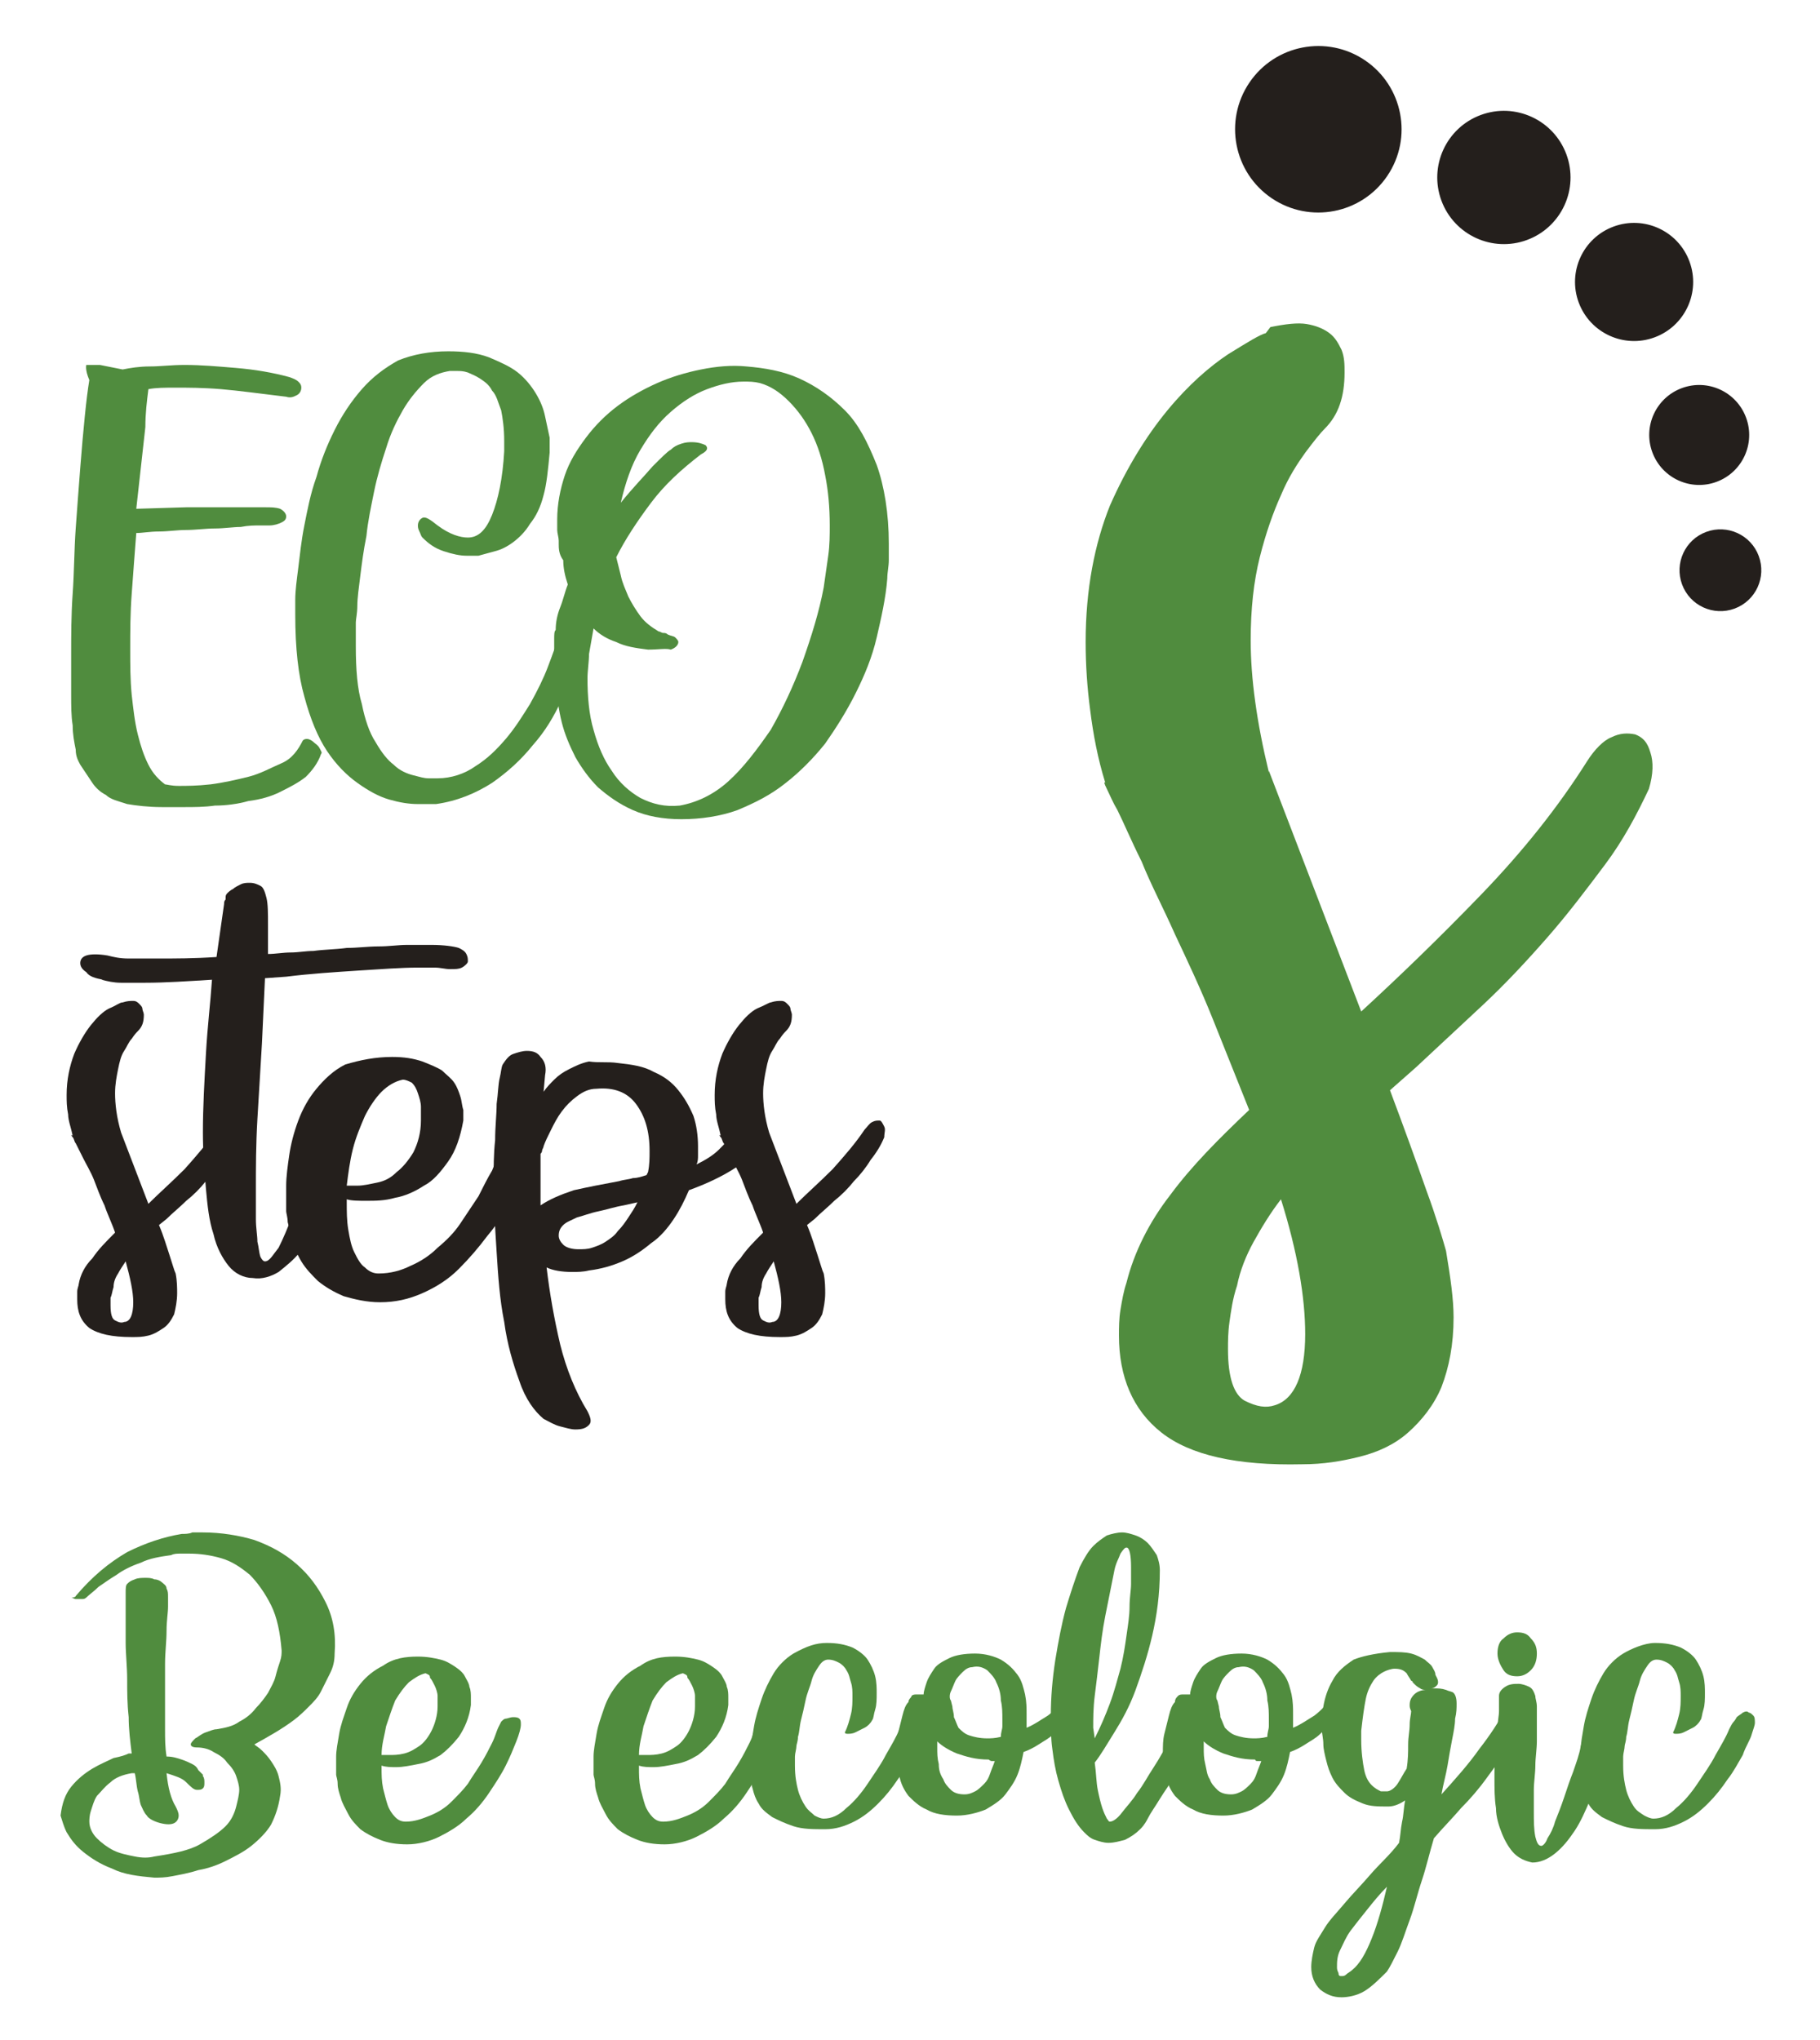 <?xml version="1.0" encoding="utf-8"?>
<!-- Generator: Adobe Illustrator 21.1.0, SVG Export Plug-In . SVG Version: 6.00 Build 0)  -->
<svg version="1.1" id="Layer_1" xmlns="http://www.w3.org/2000/svg" xmlns:xlink="http://www.w3.org/1999/xlink" x="0px" y="0px"
	 viewBox="0 0 120.2 134.7" style="enable-background:new 0 0 120.2 134.7;" xml:space="preserve">
<style type="text/css">
	.st0{fill:#241F1C;}
	.st1{fill:#508C3E;}
</style>
<g>
	<g>
		<ellipse transform="matrix(0.56 -0.828 0.828 0.56 31.254 75.896)" class="st0" cx="87.1" cy="8.5" rx="5.5" ry="5.5"/>
		<ellipse transform="matrix(0.938 -0.347 0.347 0.938 -2.98 40.738)" class="st0" cx="112.2" cy="28.7" rx="3.3" ry="3.3"/>
		<ellipse transform="matrix(0.938 -0.347 0.347 0.938 0.257 38.615)" class="st0" cx="107.9" cy="18.6" rx="3.9" ry="3.9"/>
		<ellipse transform="matrix(0.938 -0.347 0.347 0.938 2.12 35.203)" class="st0" cx="99.3" cy="11.7" rx="4.4" ry="4.4"/>
		<ellipse transform="matrix(0.938 -0.347 0.347 0.938 -5.981 41.809)" class="st0" cx="113.6" cy="37.6" rx="2.7" ry="2.7"/>
	</g>
	<path class="st1" d="M83.9,21.6c1-0.2,1.8-0.3,2.4-0.2c0.6,0.1,1.1,0.3,1.5,0.6c0.4,0.3,0.6,0.7,0.8,1.1c0.2,0.5,0.2,1,0.2,1.5
		c0,1.6-0.4,2.8-1.3,3.7c-0.3,0.3-0.7,0.8-1.3,1.6c-0.5,0.7-1.1,1.6-1.6,2.8c-0.5,1.1-1,2.5-1.4,4.1s-0.6,3.4-0.6,5.5
		c0,2.5,0.4,5.4,1.2,8.7v-0.1l6.1,15.9c2.5-2.3,5.1-4.8,7.9-7.7c2.8-2.9,5.1-5.8,7-8.8c0.5-0.8,1.1-1.4,1.6-1.6
		c0.6-0.3,1.1-0.3,1.6-0.2c0.5,0.2,0.8,0.5,1,1.2c0.2,0.6,0.2,1.4-0.1,2.4c-0.8,1.7-1.7,3.4-2.9,5s-2.4,3.2-3.8,4.8
		c-1.4,1.6-2.8,3.1-4.3,4.5s-3,2.8-4.4,4.1L91.8,72c0.9,2.4,1.7,4.6,2.4,6.6c0.7,1.9,1.1,3.3,1.3,4c0.3,1.8,0.5,3.2,0.5,4.4
		c0,1.8-0.3,3.3-0.8,4.6c-0.5,1.2-1.3,2.2-2.2,3s-2,1.3-3.2,1.6c-1.2,0.3-2.4,0.5-3.8,0.5c-4.3,0.1-7.4-0.6-9.3-2.1
		c-1.9-1.5-2.8-3.7-2.8-6.4c0-0.5,0-1.1,0.1-1.7s0.2-1.2,0.4-1.8c0.5-2,1.5-4,2.9-5.8c1.4-1.9,3.2-3.7,5.2-5.6c-0.8-2-1.6-4-2.4-6
		c-0.8-2-1.7-3.9-2.5-5.6c-0.8-1.8-1.6-3.3-2.2-4.8c-0.7-1.4-1.2-2.6-1.6-3.4c-0.3-0.5-0.5-1-0.7-1.4s-0.2-0.5-0.1-0.4
		c-0.5-1.6-0.8-3.2-1-4.8c-0.2-1.5-0.3-3-0.3-4.5c0-3.5,0.6-6.5,1.6-9c1.1-2.5,2.4-4.6,3.8-6.3c1.4-1.7,2.8-2.9,4-3.7
		c1.3-0.8,2.1-1.3,2.5-1.4L83.9,21.6z M86.2,88.1c0-2.4-0.5-5.4-1.6-8.9c-0.7,0.9-1.3,1.9-1.8,2.8s-0.9,1.9-1.1,2.9
		c-0.3,0.9-0.4,1.7-0.5,2.4c-0.1,0.7-0.1,1.3-0.1,1.8c0,1.9,0.4,3,1.1,3.4c0.8,0.4,1.4,0.5,2,0.3C85.5,92.4,86.2,90.8,86.2,88.1z"/>
	<g>
		<g>
			<path class="st1" d="M5.7,24.1c0.1,0,0.4,0,0.9,0c0.5,0.1,1,0.2,1.5,0.3c0.5-0.1,1.1-0.2,1.8-0.2s1.4-0.1,2.3-0.1
				c1.1,0,2.2,0.1,3.4,0.2s2.4,0.3,3.5,0.6c0.3,0.1,0.5,0.2,0.6,0.3c0.1,0.1,0.2,0.2,0.2,0.4c0,0.2-0.1,0.4-0.3,0.5
				s-0.4,0.2-0.7,0.1c-1.7-0.2-3.1-0.4-4.3-0.5s-2.2-0.1-3-0.1c-0.7,0-1.3,0-1.8,0.1c-0.1,0.8-0.2,1.6-0.2,2.5
				c-0.1,0.9-0.2,1.8-0.3,2.7L9,33.6l3.3-0.1c0.5,0,1.1,0,1.7,0c0.6,0,1.1,0,1.6,0s0.9,0,1.2,0c0.4,0,0.6,0,0.7,0c0.4,0,0.7,0,1,0.1
				c0.2,0.1,0.4,0.3,0.4,0.5s-0.1,0.3-0.3,0.4s-0.5,0.2-0.8,0.2c-0.1,0-0.3,0-0.6,0c-0.4,0-0.8,0-1.3,0.1c-0.5,0-1.1,0.1-1.7,0.1
				c-0.6,0-1.3,0.1-1.9,0.1c-0.6,0-1.2,0.1-1.8,0.1S9.4,35.2,9,35.2c-0.1,1.3-0.2,2.6-0.3,4c-0.1,1.3-0.1,2.5-0.1,3.7c0,1,0,2,0.1,3
				c0.1,0.9,0.2,1.8,0.4,2.6c0.2,0.8,0.4,1.4,0.7,2s0.7,1,1.1,1.3c0.1,0,0.4,0.1,0.9,0.1s1.2,0,2.1-0.1c0.8-0.1,1.7-0.3,2.5-0.5
				s1.5-0.6,2.2-0.9s1.1-0.9,1.4-1.5c0.1-0.1,0.2-0.1,0.3-0.1s0.3,0.1,0.4,0.2c0.1,0.1,0.3,0.2,0.4,0.4c0.1,0.2,0.2,0.3,0.1,0.4
				c-0.2,0.6-0.6,1.1-1,1.5c-0.5,0.4-1.1,0.7-1.7,1c-0.6,0.3-1.3,0.5-2.1,0.6c-0.7,0.2-1.5,0.3-2.2,0.3c-0.7,0.1-1.4,0.1-2,0.1
				s-1.1,0-1.5,0c-0.9,0-1.7-0.1-2.3-0.2c-0.6-0.2-1.1-0.3-1.4-0.6c-0.4-0.2-0.7-0.5-0.9-0.8s-0.4-0.6-0.6-0.9l0,0l-0.2-0.3
				C5.2,50.3,5,50,5,49.5c-0.1-0.5-0.2-1-0.2-1.6c-0.1-0.6-0.1-1.3-0.1-2.1c0-0.8,0-1.6,0-2.5c0-1.3,0-2.7,0.1-4.1s0.1-2.9,0.2-4.3
				c0.1-1.4,0.2-2.7,0.3-4s0.2-2.4,0.3-3.4s0.2-1.8,0.3-2.4C5.6,24.4,5.7,24.1,5.7,24.1z"/>
			<path class="st1" d="M29.6,23.2c1,0,1.9,0.1,2.7,0.4c0.7,0.3,1.4,0.6,1.9,1s0.9,0.9,1.2,1.4s0.5,1,0.6,1.5s0.2,0.9,0.3,1.4
				c0,0.4,0,0.8,0,1c-0.1,1.1-0.2,2.1-0.4,2.8c-0.2,0.8-0.5,1.4-0.9,1.9c-0.3,0.5-0.7,0.9-1.1,1.2c-0.4,0.3-0.8,0.5-1.2,0.6
				s-0.7,0.2-1.1,0.3c-0.3,0-0.6,0-0.8,0c-0.4,0-0.9-0.1-1.5-0.3c-0.6-0.2-1-0.5-1.4-0.9c-0.1-0.1-0.1-0.2-0.2-0.4
				c-0.1-0.2-0.1-0.3-0.1-0.4c0-0.2,0.1-0.4,0.3-0.5s0.5,0.1,1,0.5c0.8,0.6,1.5,0.8,2,0.8c0.7,0,1.2-0.5,1.6-1.5
				c0.4-1,0.7-2.4,0.8-4.2c0-0.1,0-0.2,0-0.4c0-0.1,0-0.2,0-0.3c0-0.8-0.1-1.5-0.2-2c-0.2-0.5-0.3-1-0.6-1.3
				c-0.2-0.4-0.5-0.6-0.8-0.8c-0.3-0.2-0.6-0.3-0.8-0.4c-0.3-0.1-0.5-0.1-0.7-0.1s-0.4,0-0.5,0c-0.6,0.1-1.2,0.3-1.7,0.8
				s-1,1.1-1.4,1.8c-0.4,0.7-0.8,1.5-1.1,2.5c-0.3,0.9-0.6,1.9-0.8,2.9s-0.4,1.9-0.5,2.9c-0.2,1-0.3,1.8-0.4,2.6
				c-0.1,0.8-0.2,1.5-0.2,2s-0.1,0.9-0.1,1.1s0,0.5,0,0.8s0,0.6,0,0.8c0,1.5,0.1,2.8,0.4,3.8c0.2,1,0.5,1.9,0.9,2.5
				c0.4,0.7,0.8,1.2,1.2,1.5c0.4,0.4,0.9,0.6,1.3,0.7c0.4,0.1,0.7,0.2,1,0.2s0.5,0,0.6,0c0.9,0,1.8-0.3,2.5-0.8
				c0.8-0.5,1.4-1.1,2-1.8c0.6-0.7,1.1-1.5,1.6-2.3c0.5-0.9,0.9-1.7,1.2-2.5s0.6-1.6,0.8-2.3c0.2-0.7,0.4-1.2,0.5-1.6l0.2-0.6
				c0.1-0.1,0.2-0.2,0.4-0.3c0.2,0,0.3-0.1,0.5,0c0.2,0,0.3,0.1,0.4,0.2c0.1,0.1,0.1,0.2,0.1,0.4c0,0.1-0.1,0.4-0.2,1.1
				c-0.1,0.6-0.3,1.4-0.6,2.3s-0.7,1.9-1.2,3s-1.1,2.1-1.9,3c-0.8,1-1.7,1.8-2.7,2.5c-1.1,0.7-2.3,1.2-3.7,1.4c-0.2,0-0.6,0-1.2,0
				s-1.2-0.1-1.9-0.3c-0.7-0.2-1.4-0.6-2.1-1.1c-0.7-0.5-1.4-1.2-2-2.1s-1.1-2.1-1.5-3.6c-0.4-1.4-0.6-3.2-0.6-5.4c0-0.1,0-0.5,0-1
				c0-0.6,0.1-1.3,0.2-2.1c0.1-0.8,0.2-1.8,0.4-2.8s0.4-2.1,0.8-3.2c0.3-1.1,0.7-2.1,1.2-3.1s1.1-1.9,1.8-2.7
				c0.7-0.8,1.5-1.4,2.4-1.9C27.3,23.4,28.4,23.2,29.6,23.2z"/>
			<path class="st1" d="M36.9,35.9v-0.1v-0.1c0-0.2-0.1-0.5-0.1-0.7s0-0.5,0-0.7c0-1,0.2-2,0.5-2.9s0.8-1.7,1.4-2.5
				c0.6-0.8,1.3-1.5,2.1-2.1s1.7-1.1,2.6-1.5c0.9-0.4,1.9-0.7,2.9-0.9c1-0.2,2-0.3,3-0.2c1.2,0.1,2.4,0.3,3.5,0.8s2.1,1.2,3,2.1
				s1.5,2.1,2.1,3.6c0.5,1.4,0.8,3.2,0.8,5.2c0,0.4,0,0.7,0,1.1s-0.1,0.8-0.1,1.2c-0.1,1.3-0.4,2.6-0.7,3.9s-0.8,2.5-1.4,3.7
				c-0.6,1.2-1.3,2.3-2,3.3c-0.8,1-1.7,1.9-2.6,2.6c-1,0.8-2,1.3-3.2,1.8c-1.1,0.4-2.4,0.6-3.7,0.6c-1.2,0-2.3-0.2-3.2-0.6
				s-1.6-0.9-2.3-1.5c-0.6-0.6-1.1-1.3-1.5-2c-0.4-0.8-0.7-1.5-0.9-2.3s-0.3-1.6-0.4-2.3c-0.1-0.8-0.1-1.4-0.1-2c0-0.5,0-0.8,0-1.2
				c0-0.3,0-0.5,0.1-0.6l0,0c0-0.5,0.1-1,0.3-1.5s0.3-1,0.5-1.5c-0.2-0.6-0.3-1.1-0.3-1.6C36.9,36.6,36.9,36.2,36.9,35.9z
				 M42.8,42.9c-0.8-0.1-1.5-0.2-2.1-0.5c-0.6-0.2-1.1-0.5-1.5-0.9c-0.1,0.6-0.2,1.1-0.3,1.7c0,0.5-0.1,1.1-0.1,1.6
				c0,1.2,0.1,2.4,0.4,3.4c0.3,1.1,0.7,2,1.2,2.7c0.5,0.8,1.2,1.4,1.9,1.8c0.8,0.4,1.6,0.6,2.6,0.5c1.1-0.2,2.2-0.7,3.2-1.6
				s1.9-2.1,2.8-3.4c0.8-1.4,1.5-2.9,2.1-4.5c0.6-1.7,1.1-3.3,1.4-4.9c0.1-0.7,0.2-1.4,0.3-2.1s0.1-1.4,0.1-2c0-1.2-0.1-2.3-0.3-3.3
				c-0.2-1.1-0.5-2-0.9-2.8s-0.9-1.5-1.5-2.1s-1.2-1-1.9-1.2c-0.4-0.1-0.7-0.1-1.1-0.1c-0.8,0-1.6,0.2-2.4,0.5
				c-0.8,0.3-1.6,0.8-2.4,1.5c-0.8,0.7-1.4,1.5-2,2.5s-1,2.2-1.3,3.5c0.8-1,1.5-1.7,2.1-2.4c0.6-0.6,1-1,1.2-1.1
				c0.2-0.2,0.4-0.3,0.7-0.4s0.5-0.1,0.7-0.1c0.4,0,0.7,0.1,0.9,0.2c0.2,0.2,0.1,0.4-0.3,0.6c-1.3,1-2.4,2-3.3,3.2
				c-0.9,1.2-1.7,2.4-2.3,3.6c0.1,0.4,0.2,0.8,0.3,1.2c0.1,0.5,0.3,0.9,0.5,1.4c0.2,0.4,0.5,0.9,0.8,1.3s0.7,0.7,1.2,1
				c0.1,0,0.2,0.1,0.3,0.1s0.2,0,0.3,0.1c0.2,0.1,0.4,0.1,0.5,0.2s0.2,0.2,0.2,0.3c0,0.2-0.2,0.4-0.5,0.5
				C44,42.8,43.5,42.9,42.8,42.9z"/>
		</g>
	</g>
	<g>
		<path class="st0" d="M8.1,66.2c0.3-0.1,0.5-0.1,0.7-0.1s0.3,0.1,0.4,0.2c0.1,0.1,0.2,0.2,0.2,0.3c0,0.1,0.1,0.3,0.1,0.4
			c0,0.5-0.1,0.8-0.4,1.1c-0.1,0.1-0.2,0.2-0.4,0.5c-0.2,0.2-0.3,0.5-0.5,0.8s-0.3,0.7-0.4,1.2c-0.1,0.5-0.2,1-0.2,1.6
			c0,0.7,0.1,1.6,0.4,2.6l0,0l1.8,4.7c0.7-0.7,1.5-1.4,2.4-2.3c0.8-0.9,1.5-1.7,2.1-2.6c0.2-0.2,0.3-0.4,0.5-0.5s0.3-0.1,0.5-0.1
			c0.1,0,0.2,0.2,0.3,0.4c0.1,0.2,0,0.4,0,0.7c-0.2,0.5-0.5,1-0.9,1.5c-0.3,0.5-0.7,1-1.1,1.4c-0.4,0.5-0.8,0.9-1.3,1.3
			c-0.4,0.4-0.9,0.8-1.3,1.2l-0.5,0.4c0.3,0.7,0.5,1.4,0.7,2s0.3,1,0.4,1.2c0.1,0.5,0.1,1,0.1,1.3c0,0.5-0.1,1-0.2,1.4
			c-0.2,0.4-0.4,0.7-0.7,0.9c-0.3,0.2-0.6,0.4-1,0.5s-0.7,0.1-1.1,0.1c-1.3,0-2.2-0.2-2.8-0.6c-0.6-0.5-0.8-1.1-0.8-1.9
			c0-0.2,0-0.3,0-0.5s0.1-0.4,0.1-0.5c0.1-0.6,0.4-1.2,0.9-1.7C6.5,82.5,7,82,7.6,81.4c-0.2-0.6-0.5-1.2-0.7-1.8
			c-0.3-0.6-0.5-1.2-0.7-1.7s-0.5-1-0.7-1.4s-0.4-0.8-0.5-1c-0.1-0.1-0.1-0.3-0.2-0.4c-0.1-0.1-0.1-0.2,0-0.1
			c-0.1-0.5-0.3-1-0.3-1.4c-0.1-0.5-0.1-0.9-0.1-1.3c0-1,0.2-1.9,0.5-2.7c0.3-0.7,0.7-1.4,1.1-1.9c0.4-0.5,0.8-0.9,1.2-1.1
			C7.7,66.4,7.9,66.2,8.1,66.2L8.1,66.2z M8.8,86c0-0.7-0.2-1.6-0.5-2.7c-0.2,0.3-0.4,0.6-0.5,0.8c-0.2,0.3-0.3,0.6-0.3,0.9
			c-0.1,0.3-0.1,0.5-0.2,0.7c0,0.2,0,0.4,0,0.5c0,0.6,0.1,0.9,0.3,1s0.4,0.2,0.6,0.1C8.6,87.3,8.8,86.8,8.8,86z"/>
		<path class="st0" d="M7.1,63.1c0.4,0.1,0.8,0.2,1.4,0.2c0.6,0,1.2,0,1.9,0c1.2,0,2.4,0,3.9-0.1l0.5-3.5c0-0.1,0-0.2,0.1-0.3
			c0-0.1,0-0.1,0-0.1c0-0.1,0-0.2,0.1-0.3c0.1-0.1,0.2-0.2,0.4-0.3c0.1-0.1,0.3-0.2,0.5-0.3c0.2-0.1,0.4-0.1,0.6-0.1
			c0.3,0,0.5,0.1,0.7,0.2s0.3,0.4,0.4,0.8c0.1,0.4,0.1,1,0.1,1.8c0,0.3,0,0.6,0,0.9s0,0.7,0,1c0.5,0,1-0.1,1.5-0.1s1-0.1,1.5-0.1
			c0.7-0.1,1.5-0.1,2.2-0.2c0.7,0,1.4-0.1,2.1-0.1c0.7,0,1.3-0.1,1.9-0.1c0.6,0,1.1,0,1.6,0c0.8,0,1.5,0.1,1.8,0.2
			c0.2,0.1,0.4,0.2,0.5,0.4c0.1,0.2,0.1,0.3,0.1,0.5c0,0.1-0.2,0.3-0.4,0.4S30.1,64,29.7,64c-0.3,0-0.6-0.1-1-0.1s-0.7,0-1.1,0
			c-1.1,0-2.4,0.1-4,0.2c-1.5,0.1-3.1,0.2-4.7,0.4l-1.4,0.1l-0.2,4.3c-0.1,1.7-0.2,3.3-0.3,5s-0.1,3.2-0.1,4.6c0,0.7,0,1.4,0,2
			S17,81.6,17,82c0.1,0.4,0.1,0.7,0.2,1c0.1,0.2,0.2,0.3,0.3,0.3c0.3,0,0.5-0.4,0.9-0.9c0.3-0.6,0.6-1.3,0.9-2.1
			c0.3-0.8,0.6-1.6,0.9-2.4c0.3-0.8,0.5-1.5,0.6-2c0-0.1,0.1-0.3,0.1-0.4s0.1-0.3,0.1-0.4c0.1-0.1,0.2-0.2,0.4-0.3
			c0.2,0,0.4,0,0.6,0c0.2,0,0.4,0.1,0.6,0.2c0.1,0.1,0.2,0.2,0.1,0.3c-0.1,0.1-0.1,0.3-0.2,0.6c-0.1,0.4-0.2,0.8-0.3,1.4
			s-0.3,1.2-0.5,1.8c-0.2,0.6-0.5,1.3-0.8,1.9s-0.7,1.2-1.1,1.7c-0.4,0.5-0.9,0.9-1.4,1.3c-0.5,0.3-1.1,0.5-1.7,0.4
			c-0.6,0-1.2-0.3-1.6-0.8c-0.4-0.5-0.8-1.2-1-2.1c-0.3-0.9-0.4-1.9-0.5-3c-0.1-1.2-0.2-2.4-0.2-3.7c0-1.7,0.1-3.4,0.2-5.2
			c0.1-1.8,0.3-3.4,0.4-4.9c-1.6,0.1-3.1,0.2-4.4,0.2c-0.6,0-1.1,0-1.6,0s-0.9-0.1-1.3-0.2h0.1c-0.5-0.1-0.9-0.2-1.1-0.5
			c-0.3-0.2-0.4-0.4-0.4-0.6s0.1-0.4,0.4-0.5C6,63,6.5,63,7.1,63.1z"/>
		<path class="st0" d="M25.9,69.8c0.8,0,1.4,0.1,2,0.3c0.5,0.2,1,0.4,1.3,0.6c0.3,0.3,0.6,0.5,0.8,0.8s0.3,0.6,0.4,0.9
			s0.1,0.6,0.2,0.9c0,0.3,0,0.5,0,0.7c-0.2,1.1-0.5,2-1,2.7s-1,1.3-1.6,1.6c-0.6,0.4-1.3,0.7-1.9,0.8c-0.7,0.2-1.3,0.2-1.9,0.2
			c-0.5,0-1,0-1.3-0.1v0.2c0,0.6,0,1.2,0.1,1.8c0.1,0.6,0.2,1.1,0.4,1.5s0.4,0.8,0.7,1c0.3,0.3,0.6,0.4,0.9,0.4
			c0.8,0,1.5-0.2,2.1-0.5c0.7-0.3,1.3-0.7,1.8-1.2c0.6-0.5,1.1-1,1.5-1.6s0.8-1.2,1.2-1.8c0.3-0.6,0.6-1.2,0.9-1.7
			c0.2-0.5,0.4-1,0.6-1.3l0.3-0.6c0.1-0.1,0.2-0.2,0.4-0.3C34,75,34.2,75,34.4,75c0.2,0,0.4,0.1,0.5,0.2s0.2,0.3,0.2,0.6
			c-0.1,0.3-0.2,0.8-0.4,1.4s-0.5,1.3-1,2.1c-0.4,0.8-0.9,1.6-1.5,2.3c-0.6,0.8-1.2,1.5-1.9,2.2s-1.5,1.2-2.4,1.6S26.1,86,25.1,86
			c-0.9,0-1.7-0.2-2.4-0.4c-0.7-0.3-1.2-0.6-1.7-1c-0.4-0.4-0.8-0.8-1.1-1.3s-0.5-1-0.6-1.4s-0.2-0.8-0.3-1.2c0-0.3-0.1-0.6-0.1-0.7
			v-0.4c0-0.3,0-0.7,0-1.3c0-0.6,0.1-1.3,0.2-2c0.1-0.7,0.3-1.5,0.6-2.3s0.7-1.5,1.2-2.1s1.1-1.2,1.9-1.6
			C23.8,70,24.8,69.8,25.9,69.8z M26.6,71.3c-0.5,0.1-1,0.4-1.4,0.8s-0.8,1-1.1,1.6c-0.3,0.7-0.6,1.4-0.8,2.2
			c-0.2,0.8-0.3,1.6-0.4,2.4c0.1,0,0.2,0,0.3,0s0.2,0,0.4,0c0.4,0,0.8-0.1,1.3-0.2s0.9-0.3,1.3-0.7c0.4-0.3,0.8-0.8,1.1-1.3
			c0.3-0.6,0.5-1.3,0.5-2.1c0-0.3,0-0.6,0-0.9s-0.1-0.6-0.2-0.9c-0.1-0.3-0.2-0.5-0.4-0.7C27,71.4,26.8,71.3,26.6,71.3z"/>
		<path class="st0" d="M40.8,70.2c0.9,0.1,1.7,0.2,2.4,0.6c0.7,0.3,1.2,0.7,1.6,1.2c0.4,0.5,0.7,1,1,1.7c0.2,0.6,0.3,1.3,0.3,2
			c0,0.2,0,0.4,0,0.6s0,0.4-0.1,0.6c0.6-0.3,1.1-0.6,1.5-1s0.8-0.8,1-1.4c0.1-0.2,0.3-0.4,0.5-0.5s0.5-0.2,0.7-0.2
			c0.3,0,0.5,0.1,0.7,0.2s0.2,0.3,0.2,0.6c-0.4,1-1.1,1.9-2,2.5s-2,1.1-3.1,1.5c-0.3,0.7-0.6,1.3-1,1.9s-0.9,1.2-1.5,1.6
			c-0.6,0.5-1.2,0.9-1.9,1.2c-0.7,0.3-1.4,0.5-2.2,0.6C38.5,84,38.1,84,37.8,84c-0.7,0-1.3-0.1-1.7-0.3c0.2,1.7,0.5,3.4,0.9,5.1
			c0.4,1.6,1,3.1,1.8,4.4c0.2,0.4,0.3,0.7,0.1,0.9s-0.4,0.3-0.9,0.3c-0.3,0-0.6-0.1-1-0.2s-0.7-0.3-1.1-0.5
			c-0.6-0.5-1.2-1.3-1.6-2.5c-0.4-1.1-0.8-2.4-1-3.9c-0.3-1.5-0.4-3-0.5-4.6s-0.2-3.1-0.2-4.6c0-1,0-1.9,0.1-2.8
			c0-0.9,0.1-1.7,0.1-2.4c0.1-0.7,0.1-1.3,0.2-1.7c0.1-0.4,0.1-0.7,0.2-0.9c0.2-0.3,0.4-0.6,0.7-0.7s0.6-0.2,0.9-0.2
			c0.4,0,0.7,0.1,0.9,0.4c0.3,0.3,0.4,0.7,0.3,1.2l-0.1,1.1c0.2-0.3,0.5-0.6,0.7-0.8c0.3-0.3,0.6-0.5,1-0.7s0.8-0.4,1.3-0.5
			C39.6,70.2,40.1,70.1,40.8,70.2z M35.7,77.8c0,0.3,0,0.6,0,0.9s0,0.6,0,0.9c0.6-0.4,1.3-0.7,2.2-1c0.9-0.2,1.9-0.4,3-0.6
			c0.3-0.1,0.6-0.1,0.9-0.2c0.3,0,0.6-0.1,0.9-0.2l0.1-0.2c0.1-0.5,0.1-0.9,0.1-1.4c0-1.3-0.3-2.3-0.9-3.1c-0.6-0.8-1.5-1.1-2.6-1
			c-0.5,0-0.9,0.2-1.3,0.5c-0.4,0.3-0.7,0.6-1,1s-0.5,0.8-0.7,1.2c-0.2,0.4-0.4,0.8-0.5,1.1c0,0.1-0.1,0.2-0.1,0.3
			c0,0.1-0.1,0.2-0.1,0.2L35.7,77.8L35.7,77.8z M39.1,82.4c0.3-0.1,0.6-0.2,0.9-0.4c0.3-0.2,0.6-0.4,0.8-0.7
			c0.3-0.3,0.5-0.6,0.7-0.9s0.4-0.6,0.6-1l-0.9,0.2c-0.6,0.1-1.2,0.3-1.7,0.4s-1,0.3-1.4,0.4c-0.4,0.2-0.7,0.3-0.9,0.5
			s-0.3,0.4-0.3,0.7c0,0.2,0.1,0.4,0.3,0.6s0.6,0.3,1,0.3C38.5,82.5,38.8,82.5,39.1,82.4z"/>
		<path class="st0" d="M50.9,66.2c0.3-0.1,0.5-0.1,0.7-0.1s0.3,0.1,0.4,0.2c0.1,0.1,0.2,0.2,0.2,0.3c0,0.1,0.1,0.3,0.1,0.4
			c0,0.5-0.1,0.8-0.4,1.1c-0.1,0.1-0.2,0.2-0.4,0.5c-0.2,0.2-0.3,0.5-0.5,0.8s-0.3,0.7-0.4,1.2c-0.1,0.5-0.2,1-0.2,1.6
			c0,0.7,0.1,1.6,0.4,2.6l0,0l1.8,4.7c0.7-0.7,1.5-1.4,2.4-2.3c0.8-0.9,1.5-1.7,2.1-2.6c0.2-0.2,0.3-0.4,0.5-0.5s0.3-0.1,0.5-0.1
			c0.1,0,0.2,0.2,0.3,0.4c0.1,0.2,0,0.4,0,0.7c-0.2,0.5-0.5,1-0.9,1.5c-0.3,0.5-0.7,1-1.1,1.4c-0.4,0.5-0.8,0.9-1.3,1.3
			c-0.4,0.4-0.9,0.8-1.3,1.2l-0.5,0.4c0.3,0.7,0.5,1.4,0.7,2s0.3,1,0.4,1.2c0.1,0.5,0.1,1,0.1,1.3c0,0.5-0.1,1-0.2,1.4
			c-0.2,0.4-0.4,0.7-0.7,0.9c-0.3,0.2-0.6,0.4-1,0.5s-0.7,0.1-1.1,0.1c-1.3,0-2.2-0.2-2.8-0.6c-0.6-0.5-0.8-1.1-0.8-1.9
			c0-0.2,0-0.3,0-0.5s0.1-0.4,0.1-0.5c0.1-0.6,0.4-1.2,0.9-1.7c0.4-0.6,0.9-1.1,1.5-1.7c-0.2-0.6-0.5-1.2-0.7-1.8
			c-0.3-0.6-0.5-1.2-0.7-1.7s-0.5-1-0.7-1.4s-0.4-0.8-0.5-1c-0.1-0.1-0.1-0.3-0.2-0.4c-0.1-0.1-0.1-0.2,0-0.1
			c-0.1-0.5-0.3-1-0.3-1.4c-0.1-0.5-0.1-0.9-0.1-1.3c0-1,0.2-1.9,0.5-2.7c0.3-0.7,0.7-1.4,1.1-1.9c0.4-0.5,0.8-0.9,1.2-1.1
			C50.5,66.4,50.8,66.2,50.9,66.2L50.9,66.2z M51.6,86c0-0.7-0.2-1.6-0.5-2.7c-0.2,0.3-0.4,0.6-0.5,0.8c-0.2,0.3-0.3,0.6-0.3,0.9
			c-0.1,0.3-0.1,0.5-0.2,0.7c0,0.2,0,0.4,0,0.5c0,0.6,0.1,0.9,0.3,1s0.4,0.2,0.6,0.1C51.4,87.3,51.6,86.8,51.6,86z"/>
	</g>
	<g>
		<g>
			<path class="st1" d="M5,105.4c1.1-1.3,2.2-2.2,3.4-2.9c1.2-0.6,2.4-1,3.6-1.2c0.2,0,0.5,0,0.7-0.1c0.2,0,0.5,0,0.7,0
				c1.2,0,2.4,0.2,3.4,0.5c1.1,0.4,2,0.9,2.8,1.6s1.4,1.5,1.9,2.5s0.7,2.1,0.6,3.4c0,0.5-0.1,0.9-0.3,1.3s-0.4,0.8-0.6,1.2
				c-0.2,0.4-0.5,0.7-0.8,1s-0.6,0.6-1,0.9c-0.8,0.6-1.7,1.1-2.6,1.6c0.1,0.1,0.3,0.2,0.5,0.4c0.2,0.2,0.4,0.4,0.6,0.7
				c0.2,0.3,0.4,0.6,0.5,1s0.2,0.8,0.1,1.3c-0.1,0.7-0.3,1.3-0.6,1.9c-0.3,0.5-0.8,1-1.3,1.4s-1.1,0.7-1.7,1
				c-0.6,0.3-1.2,0.5-1.8,0.6c-0.6,0.2-1.2,0.3-1.7,0.4s-0.9,0.1-1.2,0.1c-1.1-0.1-2-0.2-2.8-0.6c-0.8-0.3-1.4-0.7-1.9-1.1
				s-0.8-0.8-1.1-1.3c-0.2-0.4-0.3-0.8-0.4-1.1c0.1-0.8,0.3-1.4,0.7-1.9s0.9-0.9,1.4-1.2c0.5-0.3,1-0.5,1.4-0.7
				c0.5-0.1,0.8-0.2,1-0.3h0.1h0.1c-0.1-0.8-0.2-1.6-0.2-2.4c-0.1-0.9-0.1-1.7-0.1-2.5s-0.1-1.7-0.1-2.4c0-0.8,0-1.4,0-2
				c0-0.5,0-1,0-1.3s0-0.5,0.1-0.6l0,0c0.1-0.1,0.2-0.2,0.5-0.3c0.2-0.1,0.5-0.1,0.7-0.1s0.4,0,0.6,0.1c0.2,0,0.4,0.1,0.5,0.2
				s0.3,0.2,0.3,0.4c0.1,0.2,0.1,0.3,0.1,0.6c0,0,0,0.2,0,0.6S11,107,11,107.7s-0.1,1.4-0.1,2.2s0,1.7,0,2.5c0,0.6,0,1.2,0,1.8
				c0,0.6,0,1.2,0.1,1.8c0.4,0,0.7,0.1,1,0.2s0.5,0.2,0.7,0.3c0.2,0.1,0.3,0.2,0.4,0.4c0.1,0.1,0.2,0.2,0.3,0.3v0.1
				c0.1,0.1,0.1,0.3,0.1,0.4c0,0.2,0,0.3-0.1,0.4s-0.2,0.1-0.4,0.1s-0.4-0.2-0.7-0.5s-0.7-0.4-1.3-0.6c0.1,1,0.3,1.7,0.6,2.2l0,0
				c0.1,0.2,0.2,0.4,0.2,0.6s-0.1,0.4-0.3,0.5s-0.5,0.1-0.9,0s-0.8-0.3-0.9-0.5c-0.2-0.2-0.3-0.5-0.4-0.7c-0.1-0.3-0.1-0.6-0.2-0.9
				c-0.1-0.4-0.1-0.8-0.2-1.2c0,0-0.1,0-0.2,0c-0.6,0.1-1.1,0.3-1.4,0.6c-0.4,0.3-0.6,0.6-0.9,0.9c-0.2,0.3-0.3,0.7-0.4,1
				s-0.1,0.6-0.1,0.7c0,0.4,0.2,0.8,0.5,1.1c0.3,0.3,0.7,0.6,1.1,0.8c0.4,0.2,0.9,0.3,1.4,0.4s0.9,0.1,1.3,0c1.3-0.2,2.3-0.4,3-0.8
				s1.3-0.8,1.7-1.2c0.4-0.4,0.6-0.9,0.7-1.3c0.1-0.4,0.2-0.8,0.2-1.1c0-0.3-0.1-0.6-0.2-0.9c-0.1-0.3-0.3-0.6-0.6-0.9
				c-0.2-0.3-0.5-0.5-0.9-0.7c-0.3-0.2-0.7-0.3-1.1-0.3c-0.3,0-0.4-0.1-0.4-0.2s0.1-0.2,0.3-0.4c0.2-0.1,0.4-0.3,0.7-0.4
				s0.5-0.2,0.7-0.2c0.6-0.1,1.1-0.2,1.5-0.5c0.4-0.2,0.8-0.5,1.1-0.9c0.3-0.3,0.6-0.7,0.8-1c0.2-0.4,0.4-0.7,0.5-1.1s0.2-0.7,0.3-1
				s0.1-0.5,0.1-0.7c-0.1-1.2-0.3-2.2-0.7-3s-0.9-1.5-1.4-2c-0.6-0.5-1.2-0.9-1.9-1.1s-1.4-0.3-2.1-0.3c-0.2,0-0.4,0-0.6,0
				c-0.2,0-0.4,0-0.6,0.1l0,0c-0.7,0.1-1.4,0.2-2,0.5c-0.6,0.2-1.2,0.5-1.6,0.8c-0.5,0.3-0.9,0.6-1.2,0.8c-0.3,0.3-0.6,0.5-0.8,0.7
				c-0.1,0.1-0.2,0.1-0.3,0.1c-0.2,0-0.3,0-0.4,0c-0.1,0-0.2-0.1-0.3-0.1C5,105.5,5,105.4,5,105.4z"/>
			<path class="st1" d="M27.6,109.4c0.6,0,1.1,0.1,1.5,0.2s0.7,0.3,1,0.5s0.5,0.4,0.6,0.6s0.3,0.5,0.3,0.7c0.1,0.2,0.1,0.5,0.1,0.7
				s0,0.4,0,0.5c-0.1,0.8-0.4,1.5-0.8,2.1c-0.4,0.5-0.8,0.9-1.2,1.2c-0.5,0.3-0.9,0.5-1.5,0.6c-0.5,0.1-1,0.2-1.4,0.2s-0.7,0-1-0.1
				v0.1c0,0.5,0,0.9,0.1,1.4c0.1,0.4,0.2,0.8,0.3,1.1c0.1,0.3,0.3,0.6,0.5,0.8c0.2,0.2,0.4,0.3,0.7,0.3c0.6,0,1.1-0.2,1.6-0.4
				c0.5-0.2,1-0.5,1.4-0.9s0.8-0.8,1.1-1.2c0.3-0.5,0.6-0.9,0.9-1.4c0.3-0.5,0.5-0.9,0.7-1.3s0.3-0.8,0.4-1l0.2-0.4
				c0.1-0.1,0.2-0.2,0.3-0.2s0.3-0.1,0.5-0.1c0.1,0,0.3,0,0.4,0.1c0.1,0.1,0.1,0.2,0.1,0.4c0,0.2-0.1,0.6-0.3,1.1s-0.4,1-0.7,1.6
				s-0.7,1.2-1.1,1.8c-0.4,0.6-0.9,1.2-1.5,1.7c-0.5,0.5-1.2,0.9-1.8,1.2s-1.4,0.5-2.1,0.5c-0.7,0-1.3-0.1-1.8-0.3
				c-0.5-0.2-0.9-0.4-1.3-0.7c-0.3-0.3-0.6-0.6-0.8-1s-0.4-0.7-0.5-1.1c-0.1-0.3-0.2-0.6-0.2-0.9s-0.1-0.5-0.1-0.6V117
				c0-0.2,0-0.5,0-1c0-0.4,0.1-0.9,0.2-1.5c0.1-0.6,0.3-1.1,0.5-1.7s0.5-1.1,0.9-1.6s0.9-0.9,1.5-1.2
				C26,109.5,26.8,109.4,27.6,109.4z M28.1,110.5c-0.4,0.1-0.7,0.3-1.1,0.6c-0.3,0.3-0.6,0.7-0.9,1.2c-0.2,0.5-0.4,1.1-0.6,1.7
				c-0.1,0.6-0.3,1.2-0.3,1.9c0.1,0,0.2,0,0.2,0c0.1,0,0.2,0,0.3,0c0.3,0,0.6,0,1-0.1s0.7-0.3,1-0.5s0.6-0.6,0.8-1s0.4-1,0.4-1.6
				c0-0.2,0-0.4,0-0.7c0-0.2-0.1-0.5-0.2-0.7c-0.1-0.2-0.2-0.4-0.3-0.5C28.4,110.6,28.3,110.6,28.1,110.5z"/>
			<path class="st1" d="M44.6,109.4c0.6,0,1.1,0.1,1.5,0.2s0.7,0.3,1,0.5s0.5,0.4,0.6,0.6s0.3,0.5,0.3,0.7c0.1,0.2,0.1,0.5,0.1,0.7
				s0,0.4,0,0.5c-0.1,0.8-0.4,1.5-0.8,2.1c-0.4,0.5-0.8,0.9-1.2,1.2c-0.5,0.3-0.9,0.5-1.5,0.6c-0.5,0.1-1,0.2-1.4,0.2s-0.7,0-1-0.1
				v0.1c0,0.5,0,0.9,0.1,1.4c0.1,0.4,0.2,0.8,0.3,1.1c0.1,0.3,0.3,0.6,0.5,0.8c0.2,0.2,0.4,0.3,0.7,0.3c0.6,0,1.1-0.2,1.6-0.4
				c0.5-0.2,1-0.5,1.4-0.9s0.8-0.8,1.1-1.2c0.3-0.5,0.6-0.9,0.9-1.4c0.3-0.5,0.5-0.9,0.7-1.3s0.3-0.8,0.4-1l0.2-0.4
				c0.1-0.1,0.2-0.2,0.3-0.2c0.2-0.1,0.3-0.1,0.5-0.1c0.1,0,0.3,0,0.4,0.1c0.1,0.1,0.1,0.2,0.1,0.4c0,0.2-0.1,0.6-0.3,1.1
				s-0.4,1-0.7,1.6s-0.7,1.2-1.1,1.8c-0.4,0.6-0.9,1.2-1.5,1.7c-0.5,0.5-1.2,0.9-1.8,1.2s-1.4,0.5-2.1,0.5c-0.7,0-1.3-0.1-1.8-0.3
				c-0.5-0.2-0.9-0.4-1.3-0.7c-0.3-0.3-0.6-0.6-0.8-1s-0.4-0.7-0.5-1.1c-0.1-0.3-0.2-0.6-0.2-0.9s-0.1-0.5-0.1-0.6V117
				c0-0.2,0-0.5,0-1c0-0.4,0.1-0.9,0.2-1.5c0.1-0.6,0.3-1.1,0.5-1.7s0.5-1.1,0.9-1.6s0.9-0.9,1.5-1.2
				C43,109.5,43.7,109.4,44.6,109.4z M45.1,110.5c-0.4,0.1-0.7,0.3-1.1,0.6c-0.3,0.3-0.6,0.7-0.9,1.2c-0.2,0.5-0.4,1.1-0.6,1.7
				c-0.1,0.6-0.3,1.2-0.3,1.9c0.1,0,0.2,0,0.2,0c0.1,0,0.2,0,0.3,0c0.3,0,0.6,0,1-0.1s0.7-0.3,1-0.5s0.6-0.6,0.8-1s0.4-1,0.4-1.6
				c0-0.2,0-0.4,0-0.7c0-0.2-0.1-0.5-0.2-0.7c-0.1-0.2-0.2-0.4-0.3-0.5C45.4,110.6,45.3,110.6,45.1,110.5z"/>
			<path class="st1" d="M54.6,108.5c0.7,0,1.2,0.1,1.7,0.3c0.4,0.2,0.8,0.5,1,0.8s0.4,0.7,0.5,1.1s0.1,0.8,0.1,1.1
				c0,0.4,0,0.8-0.1,1.1c-0.1,0.3-0.1,0.6-0.2,0.7l0,0c-0.1,0.2-0.3,0.4-0.5,0.5s-0.4,0.2-0.6,0.3c-0.2,0.1-0.4,0.1-0.5,0.1
				s-0.2,0-0.2-0.1c0.2-0.4,0.3-0.8,0.4-1.2c0.1-0.4,0.1-0.8,0.1-1.2c0-0.3,0-0.6-0.1-0.9s-0.1-0.5-0.3-0.8
				c-0.1-0.2-0.3-0.4-0.5-0.5s-0.4-0.2-0.7-0.2c-0.2,0-0.4,0.1-0.6,0.4c-0.2,0.3-0.4,0.6-0.5,1s-0.3,0.8-0.4,1.3
				c-0.1,0.5-0.2,0.9-0.3,1.3s-0.1,0.8-0.2,1.1c0,0.3-0.1,0.5-0.1,0.6c0,0.2-0.1,0.5-0.1,0.7s0,0.4,0,0.6c0,0.7,0.1,1.2,0.2,1.6
				c0.1,0.4,0.3,0.8,0.5,1.1c0.2,0.3,0.4,0.4,0.6,0.6c0.2,0.1,0.4,0.2,0.6,0.2c0.5,0,1-0.2,1.5-0.7c0.5-0.4,1-1,1.4-1.6
				s0.9-1.3,1.2-1.9c0.4-0.7,0.7-1.2,0.9-1.7c0.1-0.2,0.2-0.4,0.3-0.5s0.2-0.3,0.2-0.3c0.1-0.1,0.3-0.2,0.4-0.3
				c0.2-0.1,0.3-0.1,0.4,0c0.1,0,0.2,0.1,0.3,0.2s0.1,0.3,0.1,0.5c0,0.1-0.1,0.4-0.2,0.7c-0.1,0.4-0.4,0.8-0.6,1.4
				c-0.3,0.5-0.6,1.1-1,1.6c-0.4,0.6-0.8,1.1-1.3,1.6s-1,0.9-1.6,1.2c-0.6,0.3-1.2,0.5-1.9,0.5c-0.8,0-1.5,0-2.1-0.2s-1-0.4-1.4-0.6
				c-0.4-0.3-0.7-0.5-0.9-0.9c-0.2-0.3-0.3-0.6-0.4-1c-0.1-0.3-0.1-0.6-0.1-0.9s0-0.5,0-0.7v-0.2c0-0.1,0-0.4,0-0.8s0.1-0.9,0.2-1.5
				c0.1-0.6,0.3-1.2,0.5-1.8c0.2-0.6,0.5-1.2,0.8-1.7s0.8-1,1.3-1.3C53.3,108.7,53.9,108.5,54.6,108.5z"/>
			<path class="st1" d="M60.2,112c0.1-0.1,0.2-0.1,0.4-0.1c0.1,0,0.2,0,0.4,0c0-0.2,0.1-0.5,0.2-0.8c0.1-0.3,0.3-0.6,0.5-0.9
				s0.6-0.5,1-0.7s1-0.3,1.7-0.3s1.3,0.2,1.7,0.4c0.5,0.3,0.8,0.6,1.1,1s0.4,0.9,0.5,1.3c0.1,0.5,0.1,0.9,0.1,1.3v0.2v0.7
				c0.5-0.2,0.9-0.5,1.4-0.8c0.4-0.3,0.8-0.7,1.1-1.2l0,0c0.1-0.1,0.2-0.2,0.3-0.3c0.2-0.1,0.3-0.1,0.4-0.1c0.2,0,0.3,0.1,0.3,0.2
				s0,0.3-0.1,0.6c-0.2,0.4-0.4,0.8-0.7,1.1c-0.3,0.3-0.6,0.6-0.9,0.9c-0.3,0.3-0.7,0.5-1,0.7s-0.7,0.4-1,0.5
				c-0.1,0.5-0.2,1-0.4,1.5s-0.5,0.9-0.8,1.3s-0.8,0.7-1.3,1c-0.5,0.2-1.2,0.4-1.9,0.4c-0.8,0-1.5-0.1-2-0.4
				c-0.5-0.2-0.9-0.6-1.2-0.9c-0.3-0.4-0.5-0.8-0.6-1.3s-0.2-1-0.2-1.5s0-0.9,0.1-1.3s0.2-0.8,0.3-1.2c0.1-0.4,0.2-0.7,0.4-0.9
				C60,112.2,60.2,112.1,60.2,112z M65.3,116.2c-0.9,0-1.5-0.2-2.1-0.4c-0.5-0.2-1-0.5-1.3-0.8v0.4c0,0.4,0,0.7,0.1,1.1
				c0,0.4,0.1,0.7,0.3,1c0.1,0.3,0.3,0.5,0.5,0.7s0.5,0.3,0.9,0.3c0.3,0,0.5-0.1,0.7-0.2s0.4-0.3,0.6-0.5c0.2-0.2,0.3-0.4,0.4-0.7
				c0.1-0.3,0.2-0.5,0.3-0.8c-0.1,0-0.2,0-0.2,0S65.4,116.3,65.3,116.2z M65.2,114.8c0.2,0,0.5,0,0.9-0.1c0-0.3,0.1-0.5,0.1-0.7
				s0-0.3,0-0.4c0-0.5,0-0.9-0.1-1.3c0-0.4-0.1-0.8-0.3-1.2c-0.1-0.3-0.4-0.6-0.6-0.8c-0.3-0.2-0.6-0.3-1-0.2
				c-0.2,0-0.4,0.1-0.6,0.3c-0.2,0.2-0.4,0.4-0.5,0.6s-0.2,0.5-0.3,0.7s-0.1,0.5,0,0.6l0.1,0.4c0,0.2,0.1,0.4,0.1,0.7
				c0.1,0.2,0.2,0.5,0.3,0.7c0.2,0.2,0.4,0.4,0.7,0.5C64.3,114.7,64.7,114.8,65.2,114.8z"/>
			<path class="st1" d="M72.2,102.1c0.3-0.3,0.6-0.5,0.9-0.7c0.3-0.1,0.7-0.2,1-0.2s0.6,0.1,0.9,0.2c0.3,0.1,0.6,0.3,0.8,0.5
				s0.4,0.5,0.6,0.8c0.1,0.3,0.2,0.6,0.2,1c0,1.6-0.2,3-0.5,4.3s-0.7,2.5-1.1,3.6c-0.4,1.1-0.9,2-1.4,2.8s-0.9,1.5-1.3,2
				c0.1,0.7,0.1,1.3,0.2,1.8c0.1,0.5,0.2,0.9,0.3,1.2c0.1,0.3,0.2,0.5,0.3,0.7c0.1,0.1,0.1,0.2,0.2,0.2c0.2,0,0.5-0.2,0.8-0.6
				s0.7-0.8,1-1.3c0.4-0.5,0.7-1.1,1.1-1.7c0.4-0.6,0.7-1.2,1-1.7s0.5-1,0.7-1.4s0.3-0.6,0.3-0.6c0-0.1,0.1-0.2,0.2-0.3
				c0.1-0.1,0.3-0.1,0.4-0.1c0.1,0,0.3,0,0.4,0.1c0.1,0.1,0.2,0.2,0.3,0.4c0,0.2-0.1,0.5-0.3,0.9s-0.4,0.9-0.7,1.5
				c-0.3,0.5-0.6,1.1-0.9,1.7c-0.3,0.6-0.7,1.1-1,1.6s-0.6,0.9-0.8,1.3s-0.4,0.6-0.5,0.7c-0.3,0.3-0.6,0.5-1,0.7
				c-0.4,0.1-0.7,0.2-1.1,0.2c-0.3,0-0.6-0.1-0.9-0.2c-0.3-0.1-0.5-0.3-0.7-0.5c-0.4-0.4-0.7-0.9-1-1.5s-0.5-1.2-0.7-1.9
				c-0.2-0.7-0.3-1.3-0.4-2.1c-0.1-0.7-0.1-1.4-0.1-2.2c0-1.2,0.1-2.4,0.3-3.7c0.2-1.2,0.4-2.3,0.7-3.4c0.3-1,0.6-1.9,0.9-2.7
				C71.6,102.9,71.9,102.4,72.2,102.1z M72.3,114.8c0.4-0.8,0.7-1.5,1-2.3s0.5-1.6,0.7-2.3c0.2-0.8,0.3-1.5,0.4-2.2
				c0.1-0.7,0.2-1.3,0.2-1.9s0.1-1.1,0.1-1.5s0-0.7,0-0.9v-0.2c0-0.8-0.1-1.3-0.3-1.3c-0.1,0-0.2,0.1-0.4,0.4
				c-0.1,0.3-0.3,0.6-0.4,1.1c-0.2,1-0.4,2-0.6,3c-0.2,1-0.3,1.9-0.4,2.8c-0.1,0.9-0.2,1.7-0.3,2.5s-0.1,1.5-0.1,2.1L72.3,114.8
				L72.3,114.8z"/>
			<path class="st1" d="M77.8,112c0.1-0.1,0.2-0.1,0.4-0.1s0.2,0,0.4,0c0-0.2,0.1-0.5,0.2-0.8c0.1-0.3,0.3-0.6,0.5-0.9
				s0.6-0.5,1-0.7s1-0.3,1.7-0.3s1.3,0.2,1.7,0.4c0.5,0.3,0.8,0.6,1.1,1s0.4,0.9,0.5,1.3c0.1,0.5,0.1,0.9,0.1,1.3v0.2v0.7
				c0.5-0.2,0.9-0.5,1.4-0.8c0.4-0.3,0.8-0.7,1.1-1.2l0,0c0.1-0.1,0.2-0.2,0.3-0.3c0.2-0.1,0.3-0.1,0.4-0.1c0.2,0,0.3,0.1,0.3,0.2
				s0,0.3-0.1,0.6c-0.2,0.4-0.4,0.8-0.7,1.1c-0.3,0.3-0.6,0.6-0.9,0.9c-0.3,0.3-0.7,0.5-1,0.7s-0.7,0.4-1,0.5
				c-0.1,0.5-0.2,1-0.4,1.5s-0.5,0.9-0.8,1.3s-0.8,0.7-1.3,1c-0.5,0.2-1.2,0.4-1.9,0.4c-0.8,0-1.5-0.1-2-0.4
				c-0.5-0.2-0.9-0.6-1.2-0.9c-0.3-0.4-0.5-0.8-0.6-1.3s-0.2-1-0.2-1.5s0-0.9,0.1-1.3s0.2-0.8,0.3-1.2c0.1-0.4,0.2-0.7,0.4-0.9
				C77.6,112.2,77.7,112.1,77.8,112z M82.9,116.2c-0.9,0-1.5-0.2-2.1-0.4c-0.5-0.2-1-0.5-1.3-0.8v0.4c0,0.4,0,0.7,0.1,1.1
				s0.1,0.7,0.3,1c0.1,0.3,0.3,0.5,0.5,0.7s0.5,0.3,0.9,0.3c0.3,0,0.5-0.1,0.7-0.2s0.4-0.3,0.6-0.5c0.2-0.2,0.3-0.4,0.4-0.7
				c0.1-0.3,0.2-0.5,0.3-0.8c-0.1,0-0.2,0-0.2,0C83,116.3,82.9,116.3,82.9,116.2z M82.8,114.8c0.2,0,0.5,0,0.9-0.1
				c0-0.3,0.1-0.5,0.1-0.7s0-0.3,0-0.4c0-0.5,0-0.9-0.1-1.3c0-0.4-0.1-0.8-0.3-1.2c-0.1-0.3-0.4-0.6-0.6-0.8c-0.3-0.2-0.6-0.3-1-0.2
				c-0.2,0-0.4,0.1-0.6,0.3c-0.2,0.2-0.4,0.4-0.5,0.6s-0.2,0.5-0.3,0.7s-0.1,0.5,0,0.6l0.1,0.4c0,0.2,0.1,0.4,0.1,0.7
				c0.1,0.2,0.2,0.5,0.3,0.7c0.2,0.2,0.4,0.4,0.7,0.5C81.9,114.7,82.3,114.8,82.8,114.8z"/>
			<path class="st1" d="M91.8,109.1c0.6,0,1,0,1.4,0.1s0.7,0.3,0.9,0.4c0.2,0.2,0.4,0.3,0.5,0.5s0.2,0.3,0.2,0.5l0.1,0.2l0,0
				c0.1,0.2,0.1,0.4,0,0.5s-0.2,0.2-0.4,0.2h0.2c0.3,0,0.5,0,0.8,0.1c0.2,0.1,0.4,0.1,0.5,0.2s0.2,0.3,0.2,0.7c0,0.3,0,0.6-0.1,1
				c0,0.4-0.1,0.9-0.2,1.4c-0.1,0.5-0.2,1.1-0.3,1.7s-0.3,1.3-0.4,1.9c0.9-1,1.8-2,2.5-3c0.7-0.9,1.3-1.8,1.7-2.6
				c0-0.1,0.1-0.1,0.3-0.1c0.1,0,0.3,0,0.4,0.1c0.1,0.1,0.3,0.1,0.4,0.2c0.1,0.1,0.1,0.2,0.1,0.4c-0.3,0.6-0.6,1.3-1,1.9
				c-0.4,0.7-0.9,1.3-1.4,2s-1.1,1.4-1.7,2c-0.6,0.7-1.2,1.3-1.8,2c-0.3,1-0.5,1.9-0.8,2.8s-0.5,1.8-0.8,2.6
				c-0.3,0.8-0.5,1.5-0.8,2.1s-0.5,1-0.7,1.3c-0.5,0.5-1,1-1.5,1.3s-1.1,0.4-1.5,0.4c-0.6,0-1-0.2-1.4-0.5c-0.4-0.4-0.6-0.9-0.6-1.5
				c0-0.4,0.1-0.9,0.2-1.3c0.1-0.4,0.4-0.8,0.7-1.3s0.8-1,1.3-1.6s1.1-1.2,1.7-1.9c0.6-0.7,1.3-1.3,1.9-2.1c0.1-0.5,0.1-0.9,0.2-1.4
				c0.1-0.4,0.1-0.9,0.2-1.4c-0.3,0.2-0.7,0.4-1.1,0.4c-0.7,0-1.2,0-1.7-0.2s-0.9-0.4-1.2-0.7c-0.3-0.3-0.6-0.6-0.8-1
				s-0.3-0.7-0.4-1.1c-0.1-0.4-0.2-0.8-0.2-1.1c0-0.4-0.1-0.7-0.1-1c0-0.4,0-0.9,0.1-1.5s0.3-1.2,0.6-1.7c0.3-0.6,0.8-1,1.4-1.4
				C89.9,109.4,90.7,109.2,91.8,109.1z M89.3,130.1c0.5-0.4,0.9-1.1,1.3-2.1c0.4-1,0.7-2.1,1-3.4c-0.5,0.5-0.9,1-1.3,1.5
				c-0.4,0.5-0.8,1-1.1,1.4s-0.5,0.9-0.7,1.3s-0.2,0.8-0.2,1.1c0,0.1,0,0.2,0.1,0.4c0,0.2,0.1,0.2,0.2,0.2c0.1,0,0.2,0,0.3-0.1
				C89,130.3,89.2,130.2,89.3,130.1z M93.1,112.6c0-0.3,0.1-0.5,0.3-0.7s0.5-0.3,0.8-0.3l0,0c-0.1,0-0.3,0-0.4-0.1
				c-0.2-0.1-0.3-0.2-0.4-0.3c-0.1-0.1-0.1-0.1-0.1-0.1s0-0.1-0.1-0.1c-0.1-0.2-0.2-0.3-0.3-0.5c-0.2-0.2-0.4-0.3-0.8-0.3
				c-0.2,0-0.5,0.1-0.7,0.2s-0.5,0.3-0.7,0.6s-0.4,0.7-0.5,1.2s-0.2,1.2-0.3,2.1c0,0.1,0,0.2,0,0.3c0,0.1,0,0.2,0,0.3
				c0,0.8,0.1,1.5,0.2,2c0.1,0.5,0.3,0.8,0.5,1s0.4,0.3,0.6,0.4c0.2,0,0.3,0,0.4,0c0.2,0,0.5-0.2,0.7-0.5s0.4-0.7,0.6-1
				c0.1-0.6,0.1-1.1,0.1-1.6s0.1-0.9,0.1-1.3s0.1-0.7,0.1-0.9C93.1,112.8,93.1,112.7,93.1,112.6z"/>
			<path class="st1" d="M99,112.1c0-0.1,0-0.1,0-0.1c0-0.2,0.1-0.4,0.4-0.6c0.3-0.2,0.6-0.2,0.9-0.2c0.2,0,0.5,0.1,0.7,0.2
				s0.3,0.3,0.4,0.6c0,0.2,0.1,0.4,0.1,0.7c0,0.2,0,0.5,0,0.8c0,0.5,0,1,0,1.5s-0.1,1.1-0.1,1.6s-0.1,1.1-0.1,1.6s0,1,0,1.4
				c0,0.7,0,1.2,0.1,1.7c0.1,0.4,0.2,0.6,0.4,0.6c0.1,0,0.3-0.2,0.4-0.5c0.2-0.3,0.4-0.7,0.5-1.1c0.2-0.5,0.4-1,0.6-1.6
				c0.2-0.6,0.4-1.2,0.6-1.7c0.2-0.6,0.4-1.1,0.5-1.7c0.2-0.5,0.3-1,0.4-1.4l0.3-0.9c0.1-0.2,0.2-0.3,0.3-0.3c0.1-0.1,0.3-0.1,0.4,0
				s0.3,0.1,0.4,0.2c0.1,0.1,0.2,0.2,0.2,0.4c0,0.3-0.1,0.8-0.2,1.4c-0.1,0.6-0.3,1.3-0.5,2s-0.4,1.4-0.7,2.2c-0.3,0.7-0.6,1.4-1,2
				s-0.8,1.1-1.3,1.5s-1,0.6-1.5,0.6c-0.5-0.1-0.9-0.3-1.2-0.6c-0.3-0.3-0.6-0.8-0.8-1.3s-0.4-1.1-0.4-1.7c-0.1-0.6-0.1-1.3-0.1-2
				c0-0.6,0-1.1,0.1-1.7c0-0.6,0.1-1.1,0.1-1.5c0-0.5,0.1-0.9,0.1-1.2C99,112.4,99,112.2,99,112.1z M98.9,109.2c0-0.4,0.1-0.8,0.4-1
				c0.3-0.3,0.6-0.4,0.9-0.4c0.4,0,0.7,0.1,0.9,0.4c0.3,0.3,0.4,0.6,0.4,1s-0.1,0.8-0.4,1.1c-0.3,0.3-0.6,0.4-0.9,0.4
				c-0.4,0-0.7-0.1-0.9-0.4C99.1,110,98.9,109.6,98.9,109.2z"/>
			<path class="st1" d="M109.3,108.5c0.7,0,1.2,0.1,1.7,0.3c0.4,0.2,0.8,0.5,1,0.8s0.4,0.7,0.5,1.1s0.1,0.8,0.1,1.1
				c0,0.4,0,0.8-0.1,1.1c-0.1,0.3-0.1,0.6-0.2,0.7l0,0c-0.1,0.2-0.3,0.4-0.5,0.5s-0.4,0.2-0.6,0.3c-0.2,0.1-0.4,0.1-0.5,0.1
				s-0.2,0-0.2-0.1c0.2-0.4,0.3-0.8,0.4-1.2c0.1-0.4,0.1-0.8,0.1-1.2c0-0.3,0-0.6-0.1-0.9s-0.1-0.5-0.3-0.8
				c-0.1-0.2-0.3-0.4-0.5-0.5s-0.4-0.2-0.7-0.2c-0.2,0-0.4,0.1-0.6,0.4c-0.2,0.3-0.4,0.6-0.5,1s-0.3,0.8-0.4,1.3
				c-0.1,0.5-0.2,0.9-0.3,1.3s-0.1,0.8-0.2,1.1c0,0.3-0.1,0.5-0.1,0.6c0,0.2-0.1,0.5-0.1,0.7s0,0.4,0,0.6c0,0.7,0.1,1.2,0.2,1.6
				c0.1,0.4,0.3,0.8,0.5,1.1c0.2,0.3,0.4,0.4,0.7,0.6c0.2,0.1,0.4,0.2,0.6,0.2c0.5,0,1-0.2,1.5-0.7c0.5-0.4,1-1,1.4-1.6
				s0.9-1.3,1.2-1.9c0.4-0.7,0.7-1.2,0.9-1.7c0.1-0.2,0.2-0.4,0.3-0.5c0.1-0.1,0.2-0.3,0.2-0.3c0.1-0.1,0.3-0.2,0.4-0.3
				c0.2-0.1,0.3-0.1,0.4,0c0.1,0,0.2,0.1,0.3,0.2c0.1,0.1,0.1,0.3,0.1,0.5c0,0.1-0.1,0.4-0.2,0.7c-0.1,0.4-0.4,0.8-0.6,1.4
				c-0.3,0.5-0.6,1.1-1,1.6c-0.4,0.6-0.8,1.1-1.3,1.6s-1,0.9-1.6,1.2c-0.6,0.3-1.2,0.5-1.9,0.5c-0.8,0-1.5,0-2.1-0.2s-1-0.4-1.4-0.6
				c-0.4-0.3-0.7-0.5-0.9-0.9c-0.2-0.3-0.3-0.6-0.4-1c-0.1-0.3-0.1-0.6-0.1-0.9s0-0.5,0-0.7v-0.2c0-0.1,0-0.4,0-0.8s0.1-0.9,0.2-1.5
				c0.1-0.6,0.3-1.2,0.5-1.8c0.2-0.6,0.5-1.2,0.8-1.7s0.8-1,1.3-1.3S108.6,108.5,109.3,108.5z"/>
		</g>
	</g>
</g>
</svg>

